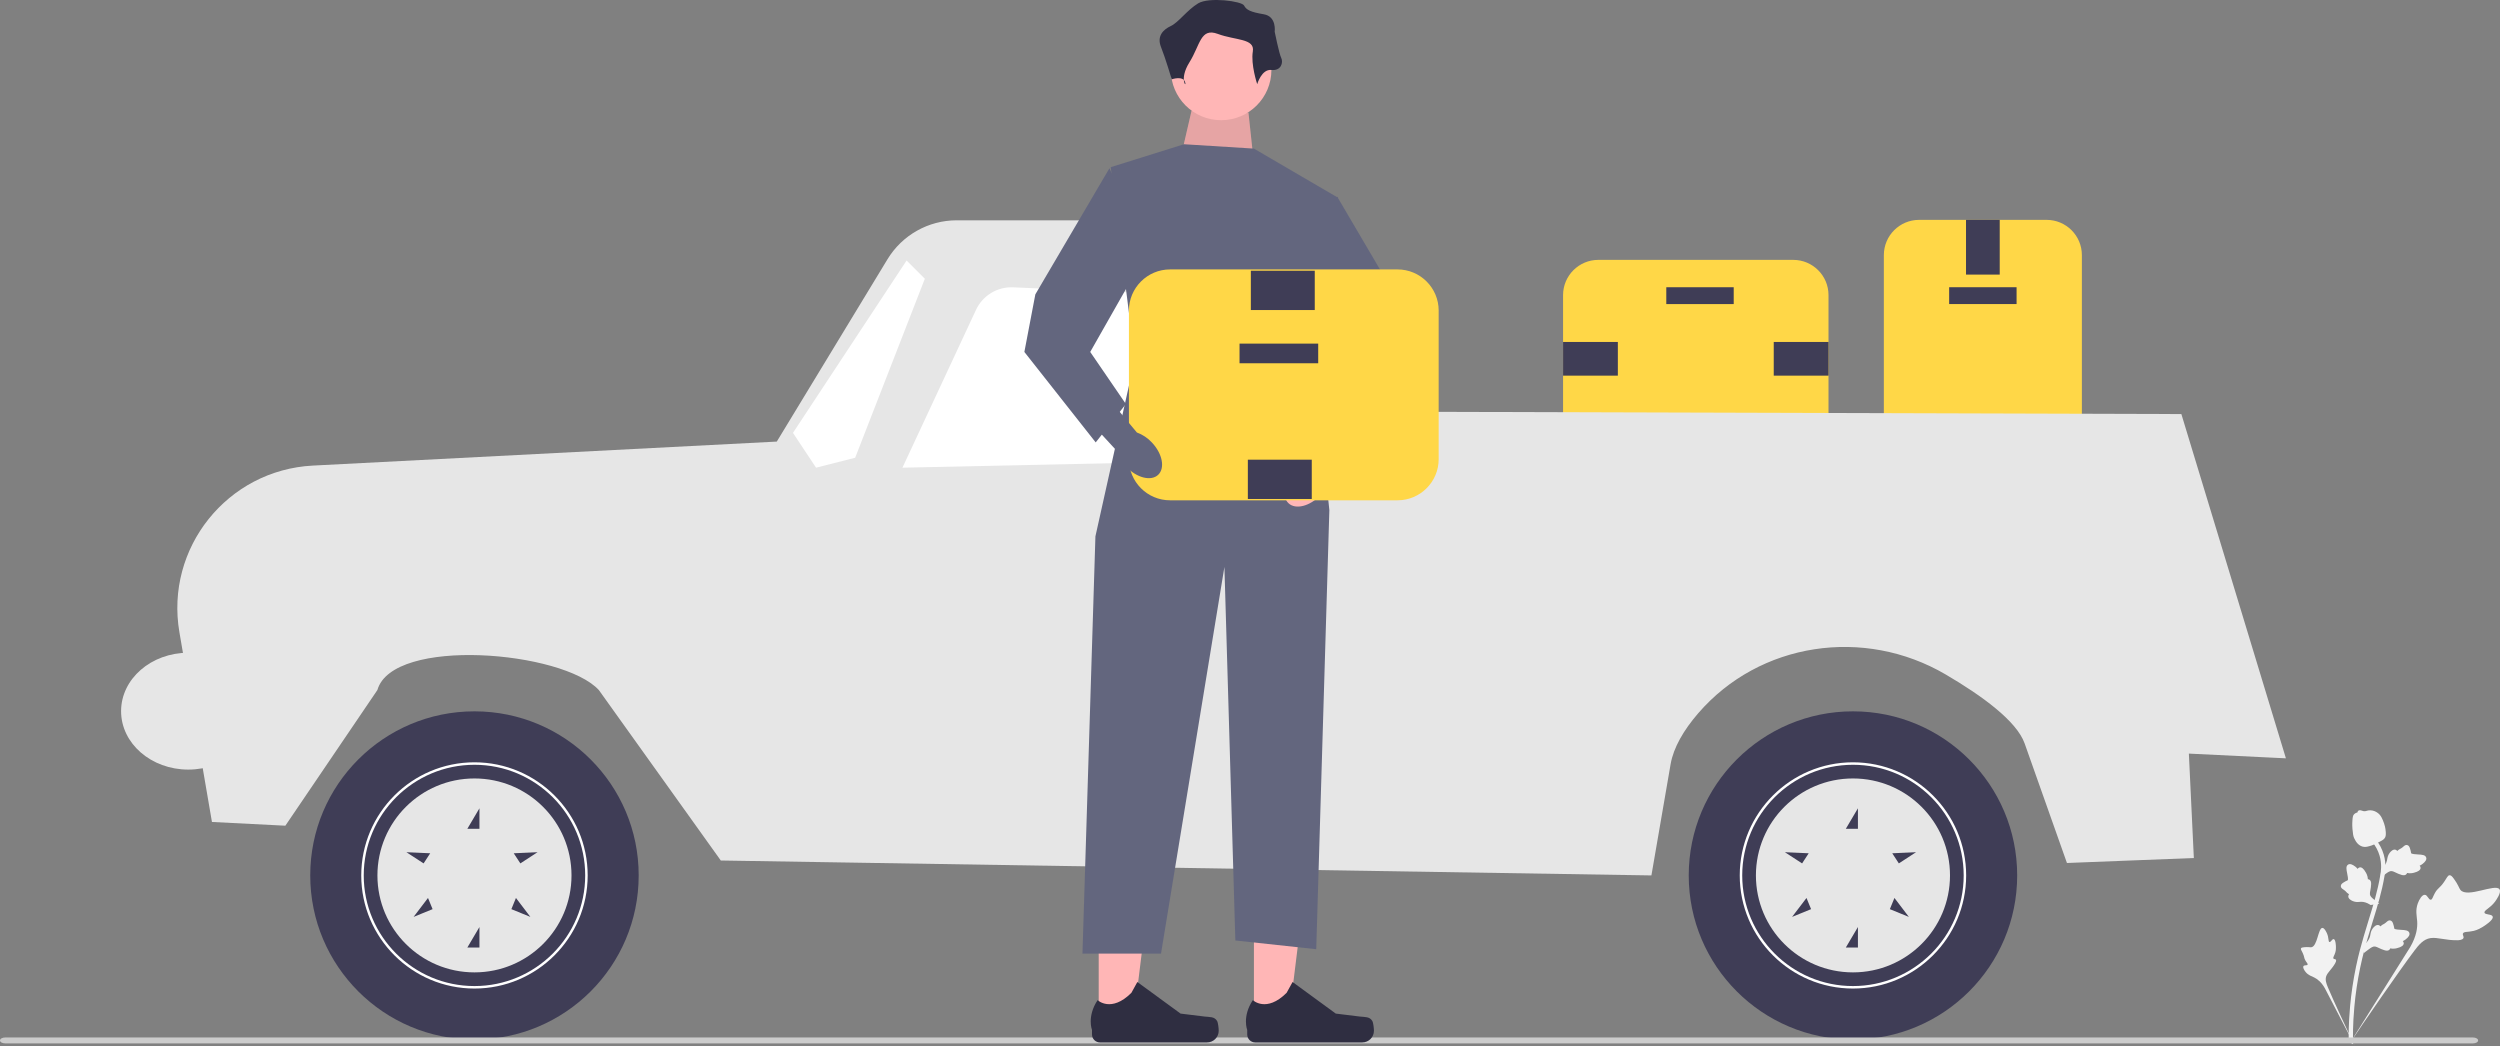 <svg width="337" height="141" viewBox="0 0 337 141" fill="none" xmlns="http://www.w3.org/2000/svg">
<rect x="0" y="0" width="337" height="141" fill="#808080" stroke="none"/>
<g clip-path="url(#clip0_212_2111)">
<path d="M253.943 60.642V34.385C253.943 31.767 256.075 29.638 258.695 29.638H275.886C278.506 29.638 280.637 31.767 280.637 34.385V60.642C280.637 63.26 278.506 65.389 275.886 65.389H258.695C256.075 65.389 253.943 63.26 253.943 60.642Z" fill="#FFD747"/>
<path d="M262.747 40.987H271.834V38.718H262.747V40.987Z" fill="#3F3D56"/>
<path d="M265.019 37.015H269.562V29.638H265.019V37.015Z" fill="#3F3D56"/>
<path d="M265.019 65.389H269.562V58.012H265.019V65.389Z" fill="#3F3D56"/>
<path d="M241.732 61.703H215.454C212.834 61.703 210.702 59.573 210.702 56.955V39.779C210.702 37.161 212.834 35.031 215.454 35.031H241.732C244.352 35.031 246.483 37.161 246.483 39.779V56.955C246.483 59.573 244.352 61.703 241.732 61.703Z" fill="#FFD747"/>
<path d="M233.704 38.72H224.617V40.99H233.704V38.72Z" fill="#3F3D56"/>
<path d="M218.086 50.637V46.097H210.703V50.637H218.086Z" fill="#3F3D56"/>
<path d="M246.483 50.637V46.097H239.1V50.637H246.483Z" fill="#3F3D56"/>
<path d="M28.571 110.801L24.185 85.233C22.235 73.871 30.651 63.357 42.173 62.761L104.711 59.525L119.636 34.945C121.615 31.687 125.153 29.697 128.967 29.697H173.903C177.435 29.697 180.419 32.314 180.878 35.814L182.019 55.481L294.048 55.816L308.141 102.222L295.06 101.585L295.73 115.661L278.624 116.331L272.922 100.22C271.848 97.186 267.143 93.766 262.252 90.904C251.288 84.488 237.203 86.547 228.906 96.162C226.948 98.43 225.58 100.794 225.198 103.01L222.61 118.007L97.164 115.996L80.723 93.017C75.866 87.735 52.936 85.795 50.871 93.017L38.466 111.304L28.571 110.801H28.571Z" fill="#E6E6E6"/>
<path d="M164.917 44.653L168.608 62.038L121.649 63.044L131.567 41.767C132.467 39.837 134.442 38.639 136.571 38.731L159.073 39.709C161.921 39.832 164.325 41.866 164.917 44.653V44.653Z" fill="white"/>
<path d="M115.277 61.703L124.669 37.573L122.21 35.116L106.892 58.352L110.004 63.044L115.277 61.703Z" fill="white"/>
<path d="M249.778 140.126C262.004 140.126 271.916 130.223 271.916 118.007C271.916 105.791 262.004 95.888 249.778 95.888C237.552 95.888 227.641 105.791 227.641 118.007C227.641 130.223 237.552 140.126 249.778 140.126Z" fill="#3F3D56"/>
<path d="M234.517 118.007C234.517 109.598 241.363 102.758 249.778 102.758C258.193 102.758 265.039 109.598 265.039 118.007C265.039 126.415 258.193 133.256 249.778 133.256C241.363 133.256 234.517 126.415 234.517 118.007ZM234.852 118.007C234.852 126.23 241.548 132.921 249.778 132.921C258.008 132.921 264.704 126.23 264.704 118.007C264.704 109.783 258.008 103.093 249.778 103.093C241.548 103.093 234.852 109.783 234.852 118.007Z" fill="white"/>
<path d="M236.697 118.007C236.697 125.225 242.554 131.077 249.778 131.077C257.003 131.077 262.86 125.225 262.86 118.007C262.86 110.788 257.003 104.936 249.778 104.936C242.554 104.936 236.697 110.788 236.697 118.007ZM258.282 114.877L255.964 116.386L255.074 115.021L258.282 114.877ZM254.753 122.553L255.37 121.045L257.314 123.599L254.753 122.553ZM248.818 127.726L250.449 124.962V127.726H248.818ZM248.818 111.722L250.449 108.958V111.722H248.818ZM241.572 123.599L243.516 121.045L244.133 122.553L241.572 123.599ZM240.604 114.877L243.813 115.021L242.922 116.386L240.604 114.877Z" fill="#E6E6E6"/>
<path d="M63.958 140.126C76.184 140.126 86.095 130.223 86.095 118.007C86.095 105.791 76.184 95.888 63.958 95.888C51.732 95.888 41.82 105.791 41.82 118.007C41.82 130.223 51.732 140.126 63.958 140.126Z" fill="#3F3D56"/>
<path d="M48.696 118.007C48.696 109.598 55.542 102.758 63.958 102.758C72.373 102.758 79.219 109.598 79.219 118.007C79.219 126.415 72.373 133.256 63.958 133.256C55.542 133.256 48.696 126.415 48.696 118.007ZM49.032 118.007C49.032 126.23 55.727 132.921 63.958 132.921C72.188 132.921 78.884 126.23 78.884 118.007C78.884 109.783 72.188 103.093 63.958 103.093C55.727 103.093 49.032 109.783 49.032 118.007Z" fill="white"/>
<path d="M50.877 118.007C50.877 125.225 56.734 131.077 63.958 131.077C71.183 131.077 77.039 125.225 77.039 118.007C77.039 110.788 71.183 104.936 63.958 104.936C56.734 104.936 50.877 110.788 50.877 118.007ZM72.461 114.877L70.144 116.386L69.253 115.021L72.461 114.877ZM68.933 122.553L69.55 121.045L71.494 123.599L68.933 122.553ZM62.998 127.726L64.629 124.962V127.726H62.998ZM62.998 111.722L64.629 108.958V111.722H62.998ZM55.752 123.599L57.695 121.045L58.313 122.553L55.752 123.599ZM54.784 114.877L57.992 115.021L57.102 116.386L54.784 114.877Z" fill="#E6E6E6"/>
<path d="M156.366 70.919H169.111V68.238H156.366V70.919Z" fill="#3F3D56"/>
<path d="M336.016 123.552C335.897 123.188 334.996 123.348 334.91 123.023C334.824 122.7 335.688 122.428 336.35 121.516C336.47 121.351 337.223 120.315 336.934 119.879C336.387 119.052 332.578 121.111 331.663 119.955C331.463 119.702 331.38 119.267 330.782 118.457C330.545 118.134 330.392 117.979 330.21 117.983C329.951 117.99 329.859 118.313 329.452 118.899C328.842 119.777 328.622 119.667 328.221 120.387C327.923 120.921 327.887 121.262 327.672 121.282C327.368 121.311 327.242 120.646 326.871 120.62C326.491 120.594 326.112 121.251 325.924 121.764C325.57 122.728 325.789 123.464 325.838 124.198C325.89 124.996 325.767 126.164 324.899 127.662L316.718 140.686C318.475 138.031 323.462 130.791 325.472 128.135C326.052 127.369 326.675 126.599 327.635 126.454C328.559 126.315 329.682 126.771 331.251 126.745C331.435 126.742 331.944 126.727 332.069 126.456C332.171 126.233 331.916 126.039 332.009 125.829C332.133 125.548 332.692 125.669 333.454 125.482C333.991 125.35 334.356 125.132 334.67 124.945C334.764 124.888 336.174 124.035 336.016 123.552H336.016Z" fill="#F2F2F2"/>
<path d="M314.587 126.592C314.375 126.546 314.193 127.033 314.009 126.982C313.825 126.931 313.941 126.429 313.684 125.841C313.638 125.735 313.346 125.066 313.048 125.082C312.484 125.112 312.396 127.574 311.565 127.689C311.383 127.714 311.145 127.629 310.575 127.689C310.348 127.712 310.227 127.742 310.177 127.833C310.106 127.962 310.238 128.1 310.408 128.469C310.664 129.021 310.546 129.097 310.784 129.502C310.96 129.802 311.117 129.918 311.065 130.029C310.992 130.187 310.629 130.056 310.509 130.231C310.386 130.41 310.599 130.785 310.797 131.026C311.169 131.477 311.594 131.582 311.968 131.77C312.375 131.975 312.913 132.372 313.399 133.23L317.436 141C316.639 139.372 314.521 134.837 313.797 133.086C313.587 132.58 313.389 132.052 313.595 131.54C313.793 131.047 314.342 130.627 314.781 129.85C314.832 129.759 314.972 129.505 314.875 129.366C314.795 129.251 314.626 129.32 314.55 129.214C314.448 129.072 314.668 128.833 314.796 128.405C314.886 128.104 314.885 127.862 314.883 127.654C314.883 127.592 314.87 126.654 314.587 126.592V126.592V126.592Z" fill="#F2F2F2"/>
<path d="M318.615 128.488L318.742 127.318L318.82 127.244C319.18 126.904 319.405 126.544 319.49 126.173C319.503 126.114 319.514 126.055 319.524 125.994C319.566 125.753 319.619 125.454 319.85 125.143C319.98 124.97 320.323 124.579 320.676 124.715C320.772 124.751 320.836 124.813 320.881 124.878C320.892 124.867 320.904 124.856 320.916 124.843C321.069 124.695 321.176 124.641 321.279 124.588C321.358 124.548 321.439 124.507 321.578 124.396C321.638 124.348 321.687 124.304 321.728 124.268C321.852 124.157 322.01 124.027 322.228 124.079C322.458 124.142 322.537 124.361 322.59 124.507C322.683 124.766 322.712 124.944 322.731 125.063C322.738 125.106 322.746 125.155 322.752 125.17C322.803 125.297 323.436 125.33 323.674 125.344C324.209 125.373 324.673 125.398 324.784 125.765C324.864 126.027 324.698 126.313 324.275 126.637C324.143 126.738 324.011 126.807 323.897 126.859C323.967 126.926 324.023 127.017 324.027 127.14C324.035 127.433 323.734 127.657 323.135 127.808C322.986 127.846 322.786 127.896 322.523 127.884C322.4 127.878 322.292 127.859 322.199 127.841C322.186 127.893 322.16 127.948 322.115 128C321.982 128.153 321.766 128.191 321.474 128.105C321.151 128.015 320.896 127.893 320.67 127.786C320.474 127.692 320.304 127.612 320.162 127.59C319.897 127.553 319.651 127.716 319.355 127.934L318.615 128.488L318.615 128.488Z" fill="#F2F2F2"/>
<path d="M320.726 121.821L319.561 121.995L319.47 121.938C319.049 121.676 318.643 121.55 318.263 121.563C318.203 121.564 318.142 121.57 318.081 121.575C317.837 121.595 317.534 121.62 317.175 121.475C316.974 121.394 316.508 121.162 316.551 120.785C316.561 120.684 316.605 120.606 316.657 120.546C316.643 120.538 316.629 120.53 316.614 120.521C316.432 120.411 316.352 120.322 316.275 120.236C316.216 120.169 316.155 120.101 316.013 119.995C315.951 119.949 315.897 119.913 315.851 119.883C315.712 119.791 315.546 119.671 315.541 119.447C315.543 119.209 315.736 119.077 315.864 118.989C316.091 118.833 316.256 118.76 316.366 118.711C316.406 118.694 316.451 118.674 316.465 118.664C316.575 118.583 316.446 117.963 316.399 117.729C316.291 117.204 316.198 116.75 316.525 116.549C316.758 116.405 317.077 116.494 317.498 116.82C317.629 116.922 317.73 117.032 317.81 117.129C317.856 117.044 317.93 116.967 318.049 116.932C318.33 116.851 318.623 117.084 318.921 117.625C318.996 117.759 319.095 117.94 319.15 118.197C319.175 118.318 319.184 118.427 319.19 118.521C319.245 118.521 319.304 118.531 319.366 118.562C319.547 118.652 319.64 118.851 319.63 119.155C319.625 119.49 319.572 119.768 319.525 120.012C319.484 120.226 319.449 120.41 319.464 120.554C319.496 120.819 319.716 121.016 320.002 121.246L320.726 121.821H320.726L320.726 121.821Z" fill="#F2F2F2"/>
<path d="M320.884 118.324L321.011 117.153L321.089 117.08C321.449 116.74 321.674 116.379 321.758 116.009C321.772 115.95 321.782 115.89 321.793 115.829C321.835 115.589 321.887 115.289 322.119 114.979C322.249 114.805 322.591 114.414 322.945 114.551C323.04 114.587 323.105 114.648 323.15 114.714C323.161 114.703 323.172 114.691 323.185 114.679C323.337 114.531 323.444 114.476 323.547 114.424C323.626 114.384 323.708 114.342 323.846 114.232C323.907 114.183 323.955 114.14 323.996 114.103C324.12 113.992 324.279 113.863 324.496 113.914C324.727 113.977 324.806 114.197 324.858 114.342C324.952 114.602 324.981 114.78 325 114.898C325.007 114.941 325.015 114.99 325.021 115.006C325.071 115.133 325.704 115.166 325.943 115.179C326.478 115.208 326.941 115.234 327.053 115.6C327.133 115.862 326.966 116.148 326.543 116.472C326.412 116.573 326.28 116.643 326.165 116.695C326.236 116.761 326.292 116.852 326.295 116.976C326.303 117.268 326.003 117.492 325.403 117.644C325.255 117.682 325.054 117.732 324.792 117.719C324.668 117.713 324.56 117.694 324.468 117.676C324.454 117.729 324.429 117.784 324.384 117.835C324.25 117.988 324.035 118.027 323.742 117.941C323.419 117.851 323.164 117.729 322.939 117.621C322.742 117.527 322.573 117.447 322.43 117.426C322.166 117.389 321.919 117.552 321.624 117.769L320.884 118.324L320.884 118.324Z" fill="#F2F2F2"/>
<path d="M317.105 140.753L316.899 140.55L316.903 140.26L316.899 140.55L316.613 140.519C316.614 140.492 316.612 140.429 316.61 140.331C316.599 139.793 316.565 138.154 316.793 135.636C316.953 133.878 317.219 132.093 317.585 130.331C317.952 128.566 318.333 127.253 318.638 126.197C318.869 125.401 319.102 124.646 319.329 123.911C319.936 121.946 320.509 120.09 320.864 117.972C320.943 117.5 321.108 116.516 320.77 115.355C320.574 114.681 320.239 114.047 319.773 113.471L320.224 113.107C320.738 113.744 321.109 114.446 321.326 115.194C321.701 116.481 321.521 117.553 321.435 118.068C321.074 120.223 320.495 122.097 319.883 124.081C319.656 124.814 319.424 125.566 319.195 126.358C318.892 127.404 318.514 128.706 318.152 130.448C317.79 132.189 317.527 133.952 317.37 135.688C317.144 138.174 317.178 139.789 317.189 140.319C317.195 140.602 317.196 140.662 317.105 140.753V140.753Z" fill="#F2F2F2"/>
<path d="M318.536 114.137C318.513 114.132 318.49 114.126 318.467 114.119C317.991 113.986 317.61 113.599 317.333 112.969C317.203 112.672 317.172 112.361 317.111 111.739C317.102 111.643 317.059 111.157 317.111 110.514C317.145 110.094 317.19 109.925 317.305 109.793C317.432 109.645 317.603 109.56 317.784 109.518C317.789 109.462 317.807 109.408 317.843 109.356C317.992 109.142 318.242 109.23 318.377 109.276C318.445 109.3 318.53 109.332 318.625 109.348C318.775 109.374 318.865 109.347 319.001 109.308C319.13 109.27 319.292 109.223 319.515 109.227C319.955 109.234 320.281 109.431 320.388 109.496C320.954 109.836 321.149 110.378 321.375 111.005C321.42 111.131 321.569 111.586 321.604 112.171C321.629 112.594 321.574 112.767 321.51 112.89C321.381 113.144 321.182 113.262 320.689 113.51C320.174 113.77 319.915 113.9 319.703 113.967C319.21 114.121 318.901 114.218 318.536 114.137V114.137V114.137Z" fill="#F2F2F2"/>
<path d="M0 140.25C0 140.471 0.31 140.649 0.697 140.649H333.353C333.739 140.649 334.05 140.471 334.05 140.25C334.05 140.029 333.739 139.851 333.353 139.851H0.697C0.31 139.851 0 140.029 0 140.25Z" fill="#CCCCCC"/>
<path d="M169.029 137.732L173.686 137.731L175.902 119.783L169.028 119.783L169.029 137.732Z" fill="#FFB6B6"/>
<path d="M184.985 137.626C185.13 137.87 185.207 138.658 185.207 138.942C185.207 139.814 184.499 140.521 183.626 140.521L169.204 140.521C168.608 140.521 168.125 140.039 168.125 139.444V138.844C168.125 138.844 167.412 137.04 168.881 134.818C168.881 134.818 170.706 136.558 173.435 133.832L174.239 132.376L180.062 136.632L183.29 137.029C183.996 137.115 184.622 137.015 184.985 137.626H184.985L184.985 137.626Z" fill="#2F2E41"/>
<path d="M148.105 137.732L152.763 137.731L154.978 119.783L148.104 119.783L148.105 137.732Z" fill="#FFB6B6"/>
<path d="M164.062 137.626C164.207 137.87 164.283 138.658 164.283 138.942C164.283 139.814 163.575 140.521 162.702 140.521L148.28 140.521C147.684 140.521 147.202 140.039 147.202 139.444V138.844C147.202 138.844 146.488 137.04 147.957 134.818C147.957 134.818 149.783 136.558 152.511 133.832L153.315 132.376L159.138 136.632L162.366 137.029C163.072 137.115 163.698 137.015 164.062 137.626H164.062L164.062 137.626Z" fill="#2F2E41"/>
<path d="M168.292 15.174L169.176 23.419L158.861 22.535L160.63 14.879L168.292 15.174Z" fill="#FFB6B6"/>
<path opacity="0.1" d="M168.292 15.174L169.176 23.419L158.861 22.535L160.63 14.879L168.292 15.174Z" fill="black"/>
<path d="M164.608 16.204C168.352 16.204 171.387 13.172 171.387 9.432C171.387 5.691 168.352 2.659 164.608 2.659C160.865 2.659 157.83 5.691 157.83 9.432C157.83 13.172 160.865 16.204 164.608 16.204Z" fill="#FFB6B6"/>
<path d="M169.03 20.032L180.376 26.658L176.658 44.62L179.197 68.766L177.429 127.954L166.525 126.776L165.051 76.422L156.505 128.543H145.916L147.663 72.3L152.968 48.448L149.726 22.535L159.599 19.443L169.03 20.032Z" fill="#63667E"/>
<path d="M169.471 11.346C169.471 11.346 170.06 9.284 171.386 9.432C172.712 9.579 173.007 8.401 172.712 7.812C172.418 7.223 171.828 4.279 171.828 4.279C171.828 4.279 172.123 2.217 170.355 1.923C168.587 1.628 167.997 1.334 167.702 0.745C167.408 0.156 162.987 -0.433 161.514 0.45C160.04 1.334 158.861 3.029 157.83 3.506C156.798 3.984 155.914 4.867 156.504 6.34C157.093 7.812 157.948 10.692 157.948 10.692C157.948 10.692 159.451 10.168 159.745 11.051C160.04 11.935 158.861 10.757 160.335 8.401C161.808 6.045 161.808 3.69 164.166 4.573C166.524 5.456 169.176 5.162 168.881 6.929C168.587 8.695 169.471 11.346 169.471 11.346L169.471 11.346Z" fill="#2F2E41"/>
<path d="M174.525 63.484C173.106 64.985 172.731 66.933 173.687 67.834C174.643 68.736 176.568 68.251 177.987 66.749C178.562 66.157 178.987 65.436 179.226 64.647L185.156 58.212L182.074 55.496L176.555 62.127C175.78 62.411 175.084 62.876 174.525 63.484Z" fill="#FFB6B6"/>
<path d="M180.256 26.511L190.242 43.51L191.722 51.271L182.105 63.466L178.037 58.292L182.845 51.271L175.078 37.597L180.256 26.511Z" fill="#63667E"/>
<path d="M152.179 61.901V41.858C152.179 38.803 154.666 36.318 157.723 36.318H188.387C191.444 36.318 193.932 38.803 193.932 41.858V61.901C193.932 64.956 191.444 67.441 188.387 67.441H157.723C154.666 67.441 152.179 64.956 152.179 61.901Z" fill="#FFD747"/>
<path d="M167.09 48.968H177.694V46.319H167.09V48.968Z" fill="#3F3D56"/>
<path d="M176.825 67.264V61.966H168.21V67.264H176.825Z" fill="#3F3D56"/>
<path d="M177.229 41.793V36.495H168.614V41.793H177.229Z" fill="#3F3D56"/>
<path d="M155.282 59.656C156.701 61.157 157.076 63.104 156.119 64.006C155.163 64.908 153.239 64.422 151.82 62.921C151.245 62.329 150.82 61.608 150.581 60.818L144.651 54.384L147.733 51.668L153.251 58.299C154.027 58.583 154.723 59.048 155.282 59.656Z" fill="#63667E"/>
<path d="M149.551 22.683L139.564 39.682L138.085 47.443L147.701 59.638L151.77 54.464L146.962 47.443L154.728 33.769L149.551 22.683Z" fill="#63667E"/>
<path d="M25.38 103.741C30.381 103.741 34.436 100.215 34.436 95.865C34.436 91.516 30.381 87.99 25.38 87.99C20.378 87.99 16.323 91.516 16.323 95.865C16.323 100.215 20.378 103.741 25.38 103.741Z" fill="#E6E6E6"/>
</g>
<defs>
<clipPath id="clip0_212_2111">
<rect width="337" height="141" fill="white"/>
</clipPath>
</defs>
</svg>

